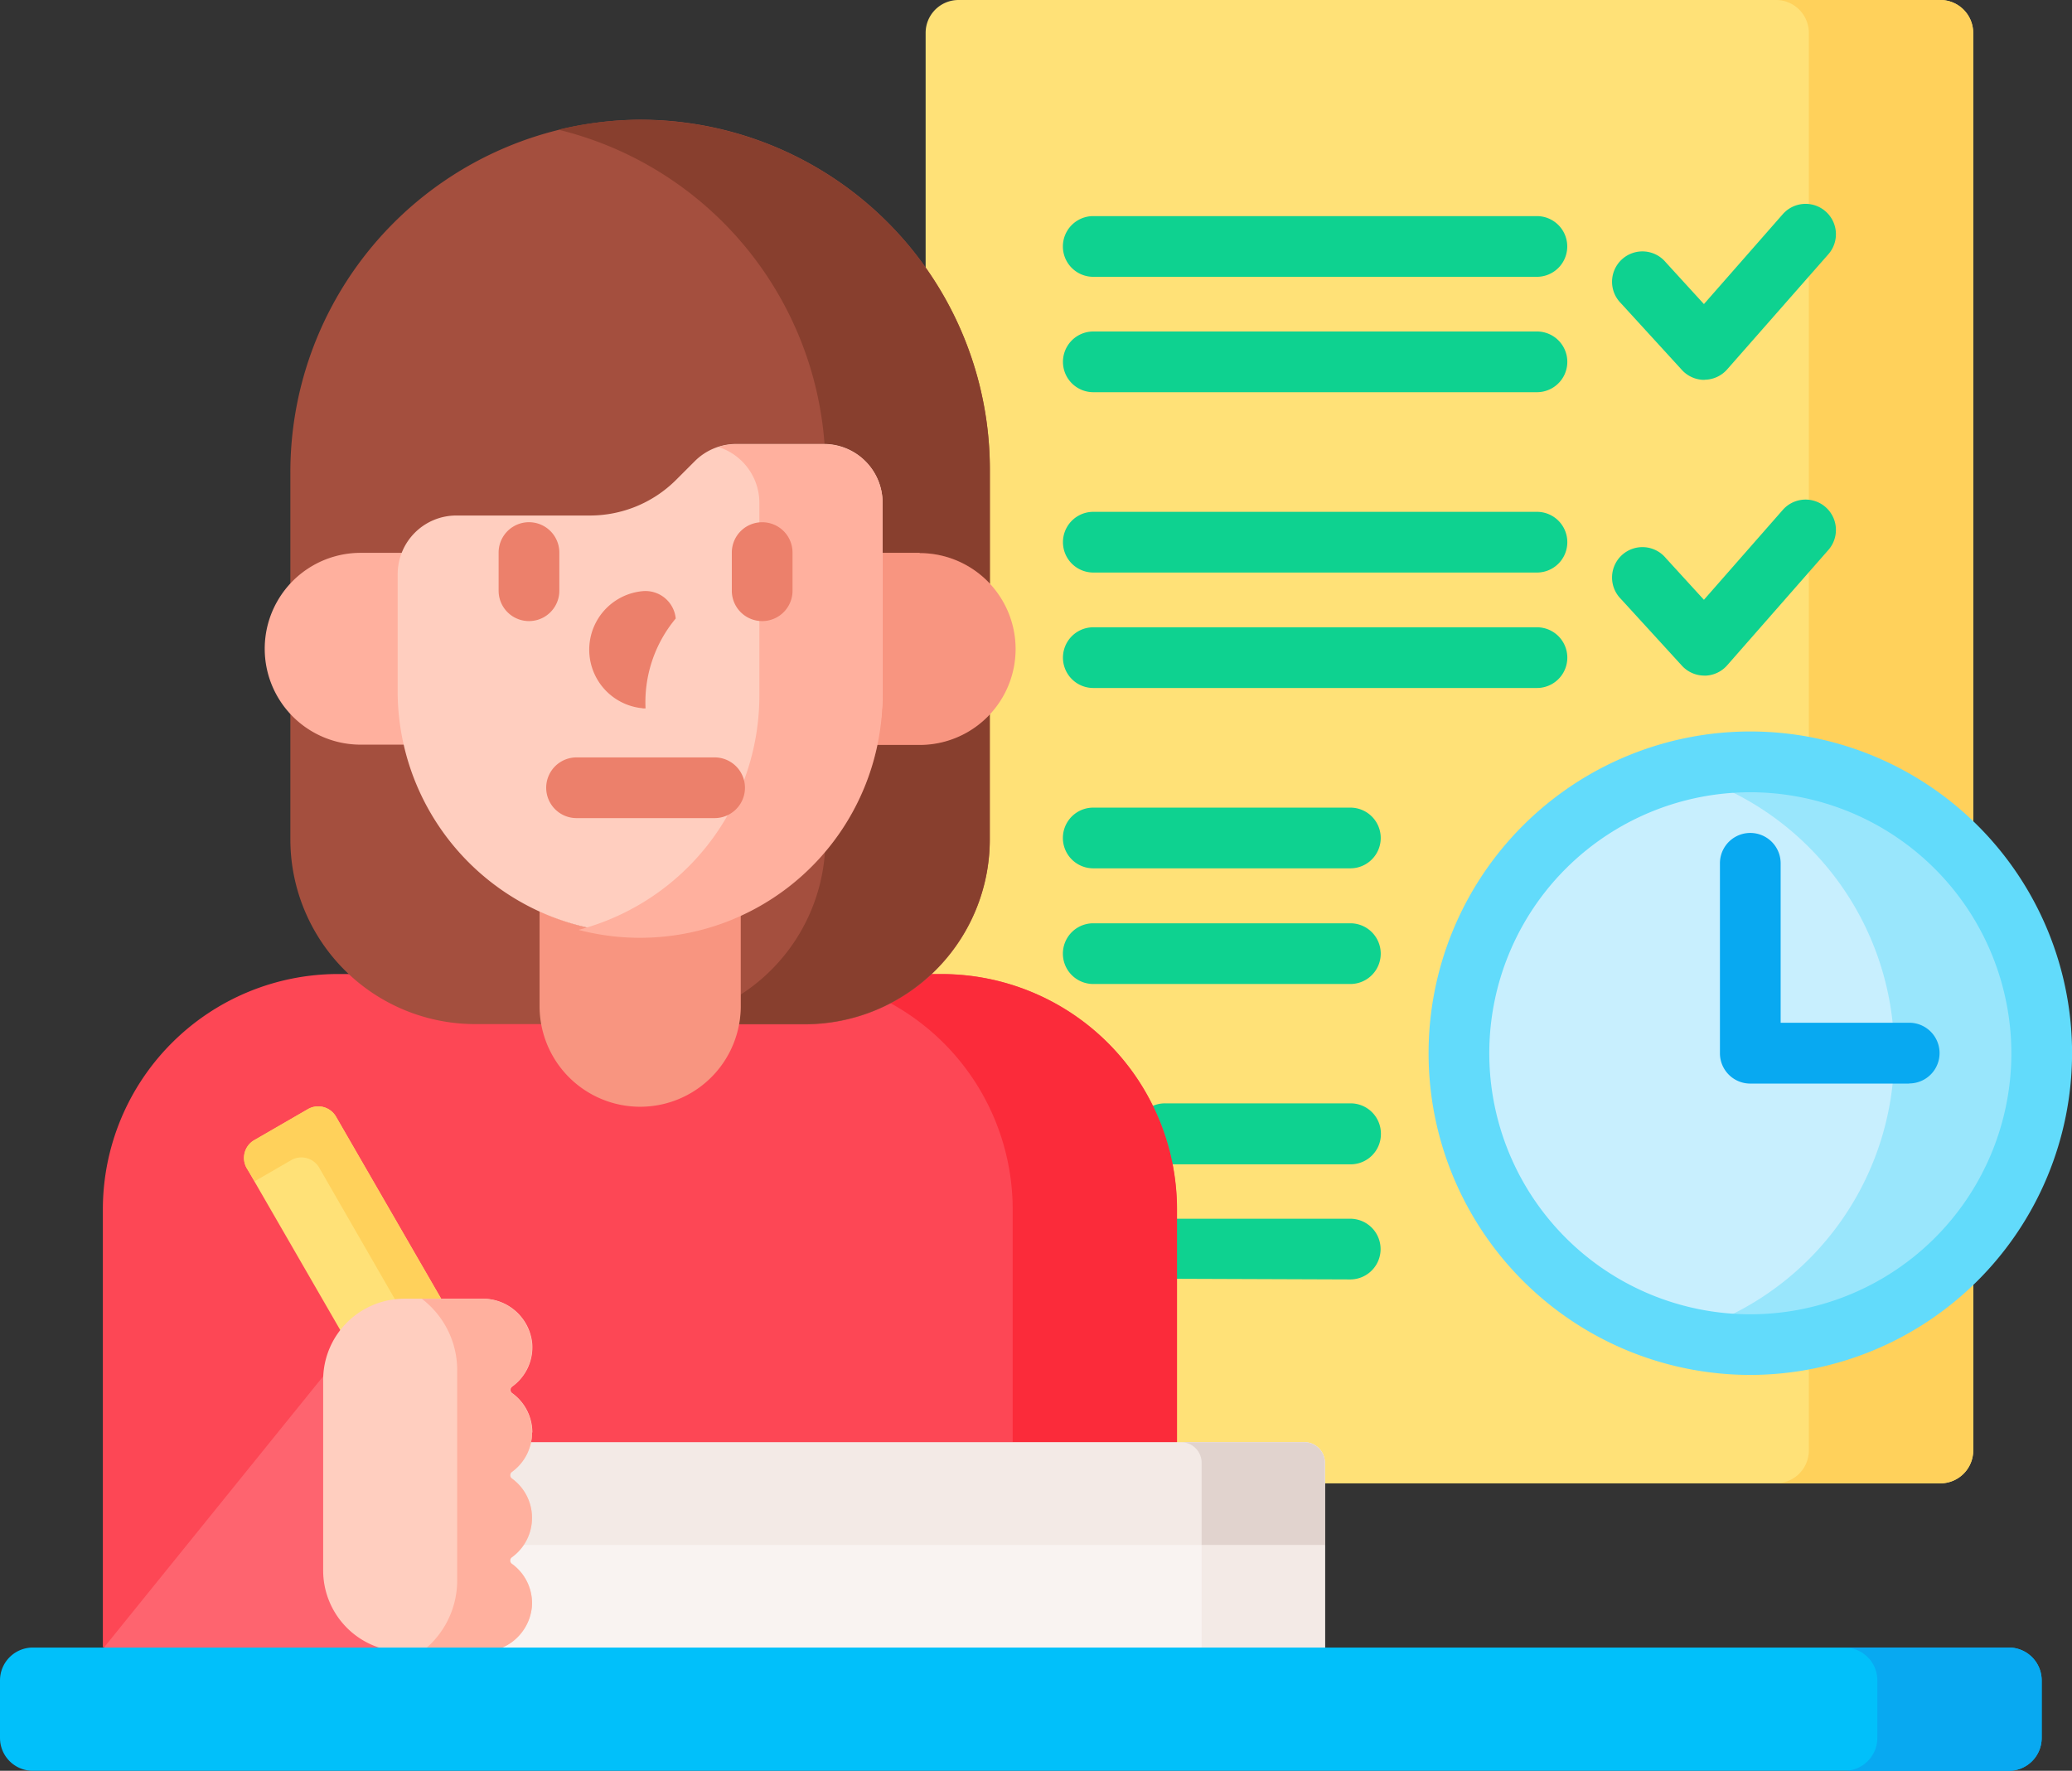 <svg id="duty" xmlns="http://www.w3.org/2000/svg" width="29.25" height="25" viewBox="0 0 29.25 25">
  <rect x="0" y="0" width="29.25" height="25" fill="#333333" stroke="none"/>
  <path id="Path_4670" data-name="Path 4670" d="M240.367,56.182a4.113,4.113,0,1,1,3.146-6.761V37.663a.464.464,0,0,0-.464-.464h-13.86a.464.464,0,0,0-.464.464v3.418a4.851,4.851,0,0,1,.848,2.745v5.222a2.56,2.56,0,0,1-.811,1.865l-.037.035v.066h.224a3.27,3.27,0,0,1,3.266,3.266v3.339h1.856a.232.232,0,0,1,.232.232v.29h8.747a.464.464,0,0,0,.464-.464V54.717a4.1,4.1,0,0,1-3.146,1.465Z" transform="translate(-215.658 -37.199)" fill="#ffe177"/>
  <g id="Group_5528" data-name="Group 5528" transform="translate(25.071 0)">
    <path id="Path_4671" data-name="Path 4671" d="M439.312,37.664V48.04a4.11,4.11,0,0,1,2.32,1.382V37.664a.464.464,0,0,0-.464-.464h-2.32A.464.464,0,0,1,439.312,37.664Z" transform="translate(-438.848 -37.2)" fill="#ffd15b"/>
    <path id="Path_4672" data-name="Path 4672" d="M439.312,345.218v1.577a.464.464,0,0,1-.464.464h2.32a.464.464,0,0,0,.464-.464v-2.959A4.11,4.11,0,0,1,439.312,345.218Z" transform="translate(-438.848 -326.318)" fill="#ffd15b"/>
  </g>
  <g id="Group_5532" data-name="Group 5532" transform="translate(15.005 2.877)">
    <g id="Group_5529" data-name="Group 5529" transform="translate(7.765)">
      <path id="Path_4673" data-name="Path 4673" d="M399.853,90.048a.429.429,0,0,1-.316-.139l-.862-.943a.429.429,0,1,1,.633-.578l.539.59,1.113-1.269a.428.428,0,1,1,.644.565L400.175,89.9a.429.429,0,0,1-.318.146h0Z" transform="translate(-398.563 -87.562)" fill="#0ed290"/>
    </g>
    <g id="Group_5530" data-name="Group 5530" transform="translate(7.765 4.175)">
      <path id="Path_4674" data-name="Path 4674" d="M399.853,163.135a.429.429,0,0,1-.316-.139l-.862-.943a.429.429,0,1,1,.633-.578l.539.59,1.113-1.269a.428.428,0,1,1,.644.565l-1.429,1.629a.429.429,0,0,1-.318.146Z" transform="translate(-398.563 -160.649)" fill="#0ed290"/>
    </g>
    <g id="Group_5531" data-name="Group 5531" transform="translate(0 0.174)">
      <path id="Path_4675" data-name="Path 4675" d="M263.07,91.463h6.263a.428.428,0,1,0,0-.857H263.07a.428.428,0,0,0,0,.857Z" transform="translate(-262.642 -90.606)" fill="#0ed290"/>
      <path id="Path_4676" data-name="Path 4676" d="M269.333,119.122h-6.263a.428.428,0,0,0,0,.857h6.263a.428.428,0,1,0,0-.857Z" transform="translate(-262.641 -117.493)" fill="#0ed290"/>
      <path id="Path_4677" data-name="Path 4677" d="M269.333,163.693h-6.263a.428.428,0,0,0,0,.857h6.263a.428.428,0,1,0,0-.857Z" transform="translate(-262.641 -159.518)" fill="#0ed290"/>
      <path id="Path_4678" data-name="Path 4678" d="M269.333,192.209h-6.263a.428.428,0,0,0,0,.857h6.263a.428.428,0,1,0,0-.857Z" transform="translate(-262.641 -186.404)" fill="#0ed290"/>
      <path id="Path_4679" data-name="Path 4679" d="M266.7,236.78H263.07a.428.428,0,0,0,0,.857H266.7a.428.428,0,0,0,0-.857Z" transform="translate(-262.642 -228.429)" fill="#0ed290"/>
      <path id="Path_4680" data-name="Path 4680" d="M266.7,265.3H263.07a.428.428,0,1,0,0,.857H266.7a.428.428,0,1,0,0-.857Z" transform="translate(-262.642 -255.316)" fill="#0ed290"/>
      <path id="Path_4681" data-name="Path 4681" d="M287.2,310.294a.428.428,0,0,0-.428-.428h-2.62a.426.426,0,0,0-.22.061,3.239,3.239,0,0,1,.272.8h2.568A.428.428,0,0,0,287.2,310.294Z" transform="translate(-282.711 -297.34)" fill="#0ed290"/>
      <path id="Path_4682" data-name="Path 4682" d="M292.313,339.239a.428.428,0,0,0,0-.857h-2.446a.423.423,0,0,0-.058,0v.848a.438.438,0,0,0,.058,0Z" transform="translate(-288.257 -324.227)" fill="#0ed290"/>
    </g>
  </g>
  <g id="Group_5555" data-name="Group 5555" transform="translate(1.458 1.69)">
    <g id="Group_5533" data-name="Group 5533" transform="translate(0 12.066)">
      <path id="Path_4683" data-name="Path 4683" d="M28.675,286.4v-2.689a1.091,1.091,0,0,1,1.09-1.09H30.86a.64.64,0,0,1,.648.586.627.627,0,0,1-.259.551.114.114,0,0,0-.048.093.116.116,0,0,0,.048.094.62.62,0,0,1,.246.634l-.014.068h9.189V281.3a3.324,3.324,0,0,0-3.324-3.324h-.235a2.54,2.54,0,0,1-1.692.644h-.98a1.362,1.362,0,0,1-2.7,0h-.98a2.54,2.54,0,0,1-1.692-.644h-.235a3.324,3.324,0,0,0-3.324,3.324v6.181h4.234A1.091,1.091,0,0,1,28.675,286.4Z" transform="translate(-25.514 -277.981)" fill="#fd4755"/>
    </g>
    <path id="Path_4684" data-name="Path 4684" d="M220.649,281.3v3.281h2.32V281.3a3.324,3.324,0,0,0-3.324-3.324h-.235a2.568,2.568,0,0,1-.553.374A3.323,3.323,0,0,1,220.649,281.3Z" transform="translate(-207.811 -265.913)" fill="#fb2b3a"/>
    <g id="Group_5534" data-name="Group 5534" transform="translate(0 17.734)">
      <path id="Path_4685" data-name="Path 4685" d="M28.677,379.944v-2.556l-.055-.188,0,0-3.1,3.836v.058h4.251l-.017-.059A1.09,1.09,0,0,1,28.677,379.944Z" transform="translate(-25.515 -377.197)" fill="#fe646f"/>
    </g>
    <g id="Group_5535" data-name="Group 5535" transform="translate(1.993 13.932)">
      <path id="Path_4686" data-name="Path 4686" d="M62.656,313.41h.553l-1.517-2.627a.29.29,0,0,0-.4-.106l-.753.435a.29.29,0,0,0-.106.4l1.35,2.338A1.087,1.087,0,0,1,62.656,313.41Z" transform="translate(-60.398 -310.638)" fill="#ffe177"/>
    </g>
    <path id="Path_4687" data-name="Path 4687" d="M60.544,311.693l.51-.295a.29.29,0,0,1,.4.106l1.1,1.911c.034,0,.068-.005.1-.005h.553l-1.517-2.627a.29.29,0,0,0-.4-.106l-.753.435a.29.29,0,0,0-.106.4Z" transform="translate(-58.405 -296.707)" fill="#ffd15b"/>
    <g id="Group_5537" data-name="Group 5537" transform="translate(5.605 18.671)">
      <g id="Group_5536" data-name="Group 5536">
        <path id="Path_4688" data-name="Path 4688" d="M123.747,393.966a.116.116,0,0,0,0,.188.627.627,0,0,1,0,1.016.117.117,0,0,0-.048.094.115.115,0,0,0,.048.094.621.621,0,0,1-.13,1.082v.111h11.64v-2.668a.29.29,0,0,0-.29-.29H123.991A.63.63,0,0,1,123.747,393.966Z" transform="translate(-123.617 -393.594)" fill="#f3eae6"/>
      </g>
    </g>
    <g id="Group_5539" data-name="Group 5539" transform="translate(5.605 20.12)">
      <g id="Group_5538" data-name="Group 5538">
        <path id="Path_4689" data-name="Path 4689" d="M123.747,419.1a.117.117,0,0,0-.048.094.115.115,0,0,0,.048.094.621.621,0,0,1-.13,1.082v.053h11.64v-1.45H123.876A.626.626,0,0,1,123.747,419.1Z" transform="translate(-123.617 -418.97)" fill="#f9f3f1"/>
      </g>
    </g>
    <g id="Group_5540" data-name="Group 5540" transform="translate(15.215 18.671)">
      <path id="Path_4690" data-name="Path 4690" d="M293.578,393.593h-1.74a.29.29,0,0,1,.29.29v2.668h1.74v-2.668A.29.29,0,0,0,293.578,393.593Z" transform="translate(-291.838 -393.593)" fill="#f3eae6"/>
    </g>
    <g id="Group_5542" data-name="Group 5542" transform="translate(15.215 18.671)">
      <g id="Group_5541" data-name="Group 5541">
        <path id="Path_4691" data-name="Path 4691" d="M293.578,393.593h-1.74a.29.29,0,0,1,.29.29v1.16h1.74v-1.16A.29.29,0,0,0,293.578,393.593Z" transform="translate(-291.838 -393.593)" fill="#e1d3ce"/>
      </g>
    </g>
    <g id="Group_5554" data-name="Group 5554" transform="translate(2.278)">
      <g id="Group_5553" data-name="Group 5553">
        <path id="Path_4692" data-name="Path 4692" d="M76.652,66.781a4.977,4.977,0,0,0-4.9,5v5.159a2.609,2.609,0,0,0,2.609,2.609h.989a1.363,1.363,0,0,1-.024-.253V78.04a3.408,3.408,0,0,0,2.726,0V79.3a1.368,1.368,0,0,1-.024.253h.989a2.609,2.609,0,0,0,2.609-2.609V71.718a4.937,4.937,0,0,0-4.975-4.937Z" transform="translate(-71.389 -66.781)" fill="#a44f3e"/>
        <g id="Group_5543" data-name="Group 5543" transform="translate(4.146 0)">
          <path id="Path_4693" data-name="Path 4693" d="M185.173,214.105h-.595a3.41,3.41,0,0,1-.741,1.515,2.607,2.607,0,0,1-1.191,2.014v.163a1.426,1.426,0,0,1-.023.253h.931a2.609,2.609,0,0,0,2.609-2.609v-1.767A1.35,1.35,0,0,1,185.173,214.105Z" transform="translate(-180.073 -205.282)" fill="#883f2e"/>
          <path id="Path_4694" data-name="Path 4694" d="M141.725,71.364a.827.827,0,0,1,.819.827V72.9h.524a1.35,1.35,0,0,1,.991.431v-1.61a4.937,4.937,0,0,0-4.974-4.937,4.868,4.868,0,0,0-1.117.139A4.939,4.939,0,0,1,141.725,71.364Z" transform="translate(-137.967 -66.782)" fill="#883f2e"/>
        </g>
        <g id="Group_5552" data-name="Group 5552" transform="translate(0 4.582)">
          <g id="Group_5544" data-name="Group 5544" transform="translate(3.881 6.589)">
            <path id="Path_4695" data-name="Path 4695" d="M134.735,262.631a3.338,3.338,0,0,1-1.42-.316v1.344a1.42,1.42,0,1,0,2.84,0v-1.344A3.339,3.339,0,0,1,134.735,262.631Z" transform="translate(-133.315 -262.315)" fill="#f89580"/>
          </g>
          <g id="Group_5551" data-name="Group 5551">
            <g id="Group_5547" data-name="Group 5547" transform="translate(0 1.533)">
              <g id="Group_5545" data-name="Group 5545" transform="translate(0 0)">
                <path id="Path_4696" data-name="Path 4696" d="M67.331,175.834v-1.707a.76.76,0,0,1,.064-.305h-.65a1.354,1.354,0,1,0,0,2.708h.66a3.357,3.357,0,0,1-.073-.7Z" transform="translate(-65.39 -173.822)" fill="#ffb09e"/>
              </g>
              <g id="Group_5546" data-name="Group 5546" transform="translate(8.587)">
                <path id="Path_4697" data-name="Path 4697" d="M216.36,173.821h-.587v2.012a3.362,3.362,0,0,1-.073.7h.66a1.354,1.354,0,1,0,0-2.708Z" transform="translate(-215.7 -173.821)" fill="#f89580"/>
              </g>
            </g>
            <g id="Group_5548" data-name="Group 5548" transform="translate(1.878)">
              <path id="Path_4698" data-name="Path 4698" d="M102.452,147.228l-.264.264a1.72,1.72,0,0,1-1.216.5H99.089a.828.828,0,0,0-.828.828v1.707a3.423,3.423,0,0,0,6.845,0v-2.717a.828.828,0,0,0-.828-.828h-1.242A.828.828,0,0,0,102.452,147.228Z" transform="translate(-98.261 -146.986)" fill="#ffcebf"/>
            </g>
            <g id="Group_5549" data-name="Group 5549" transform="translate(4.431 0)">
              <path id="Path_4699" data-name="Path 4699" d="M146.407,146.987h-1.242a.827.827,0,0,0-.248.039.828.828,0,0,1,.578.789v2.717a3.424,3.424,0,0,1-2.553,3.311,3.424,3.424,0,0,0,4.292-3.311v-2.717A.827.827,0,0,0,146.407,146.987Z" transform="translate(-142.942 -146.987)" fill="#ffb09e"/>
            </g>
            <g id="Group_5550" data-name="Group 5550" transform="translate(3.303 1.101)">
              <path id="Path_4700" data-name="Path 4700" d="M137.331,224.385h-1.949a.428.428,0,1,0,0,.857h1.949a.428.428,0,1,0,0-.857Z" transform="translate(-134.282 -221.065)" fill="#ec806b"/>
              <path id="Path_4701" data-name="Path 4701" d="M124.061,167.231v-.539a.428.428,0,1,0-.857,0v.539a.428.428,0,1,0,.857,0Z" transform="translate(-123.204 -166.264)" fill="#ec806b"/>
              <path id="Path_4702" data-name="Path 4702" d="M181.247,166.265a.428.428,0,0,0-.428.428v.539a.428.428,0,1,0,.857,0v-.539A.428.428,0,0,0,181.247,166.265Z" transform="translate(-177.527 -166.265)" fill="#ec806b"/>
              <path id="Path_4703" data-name="Path 4703" d="M146.38,184.95l.041,0a1.846,1.846,0,0,1,.426-1.269.429.429,0,0,0-.467-.386.83.83,0,0,0,0,1.653Z" transform="translate(-144.347 -182.322)" fill="#ec806b"/>
            </g>
          </g>
        </g>
      </g>
    </g>
  </g>
  <g id="Group_5560" data-name="Group 5560" transform="translate(4.562 18.335)">
    <g id="Group_5559" data-name="Group 5559">
      <g id="Group_5558" data-name="Group 5558">
        <g id="Group_5557" data-name="Group 5557">
          <g id="Group_5556" data-name="Group 5556">
            <path id="Path_4704" data-name="Path 4704" d="M82.8,360.028a.684.684,0,0,0-.283-.555.057.057,0,0,1,0-.094.684.684,0,0,0,.282-.6.7.7,0,0,0-.705-.64H80.994a1.147,1.147,0,0,0-1.147,1.147v2.689a1.147,1.147,0,0,0,1.147,1.147h1.095a.7.7,0,0,0,.705-.64.684.684,0,0,0-.282-.6.057.057,0,0,1,0-.094.685.685,0,0,0,0-1.11.058.058,0,0,1,0-.094.685.685,0,0,0,.283-.555Z" transform="translate(-79.847 -358.139)" fill="#ffcebf"/>
          </g>
        </g>
      </g>
    </g>
  </g>
  <path id="Path_4705" data-name="Path 4705" d="M105.76,361.234a.684.684,0,0,0-.283-.555.058.058,0,0,1,0-.094.685.685,0,0,0,0-1.11.057.057,0,0,1,0-.094.684.684,0,0,0,.282-.6.7.7,0,0,0-.705-.64h-.85a1.264,1.264,0,0,1,.5,1.007v2.969a1.264,1.264,0,0,1-.5,1.007h.85a.7.7,0,0,0,.705-.64.684.684,0,0,0-.282-.6.057.057,0,0,1,0-.094A.685.685,0,0,0,105.76,361.234Z" transform="translate(-98.25 -339.805)" fill="#ffb09e"/>
  <g id="Group_5561" data-name="Group 5561" transform="translate(0 23.26)">
    <path id="Path_4706" data-name="Path 4706" d="M28.358,446.087H.464A.464.464,0,0,1,0,445.623v-.812a.464.464,0,0,1,.464-.464H28.358a.464.464,0,0,1,.464.464v.812A.464.464,0,0,1,28.358,446.087Z" transform="translate(0 -444.347)" fill="#01c0fa"/>
  </g>
  <g id="Group_5562" data-name="Group 5562" transform="translate(26.038 23.26)">
    <path id="Path_4707" data-name="Path 4707" d="M458.095,444.347h-2.32a.464.464,0,0,1,.464.464v.812a.464.464,0,0,1-.464.464h2.32a.464.464,0,0,0,.464-.464v-.812A.464.464,0,0,0,458.095,444.347Z" transform="translate(-455.775 -444.347)" fill="#08a9f1"/>
  </g>
  <g id="Group_5567" data-name="Group 5567" transform="translate(20.167 10.328)">
    <g id="Group_5563" data-name="Group 5563" transform="translate(0.428 0.428)">
      <circle id="Ellipse_449" data-name="Ellipse 449" cx="4.113" cy="4.113" r="4.113" fill="#c8effe"/>
    </g>
    <g id="Group_5564" data-name="Group 5564" transform="translate(3.501 0.428)">
      <path id="Path_4708" data-name="Path 4708" d="M415.332,225.483a4.118,4.118,0,0,0-1.04.133,4.114,4.114,0,0,1,0,7.96,4.113,4.113,0,1,0,1.04-8.093Z" transform="translate(-414.292 -225.483)" fill="#99e6fc"/>
    </g>
    <g id="Group_5565" data-name="Group 5565">
      <path id="Path_4709" data-name="Path 4709" d="M357.552,227.067a4.542,4.542,0,1,1,4.542-4.542A4.547,4.547,0,0,1,357.552,227.067Zm0-8.226a3.685,3.685,0,1,0,3.685,3.685A3.689,3.689,0,0,0,357.552,218.841Z" transform="translate(-353.01 -217.984)" fill="#62dbfb"/>
    </g>
    <g id="Group_5566" data-name="Group 5566" transform="translate(4.113 1.433)">
      <path id="Path_4710" data-name="Path 4710" d="M427.676,246.61h-2.244a.428.428,0,0,1-.428-.428V243.5a.428.428,0,0,1,.857,0v2.251h1.815a.428.428,0,1,1,0,.857Z" transform="translate(-425.004 -243.073)" fill="#08a9f1"/>
    </g>
  </g>
</svg>
